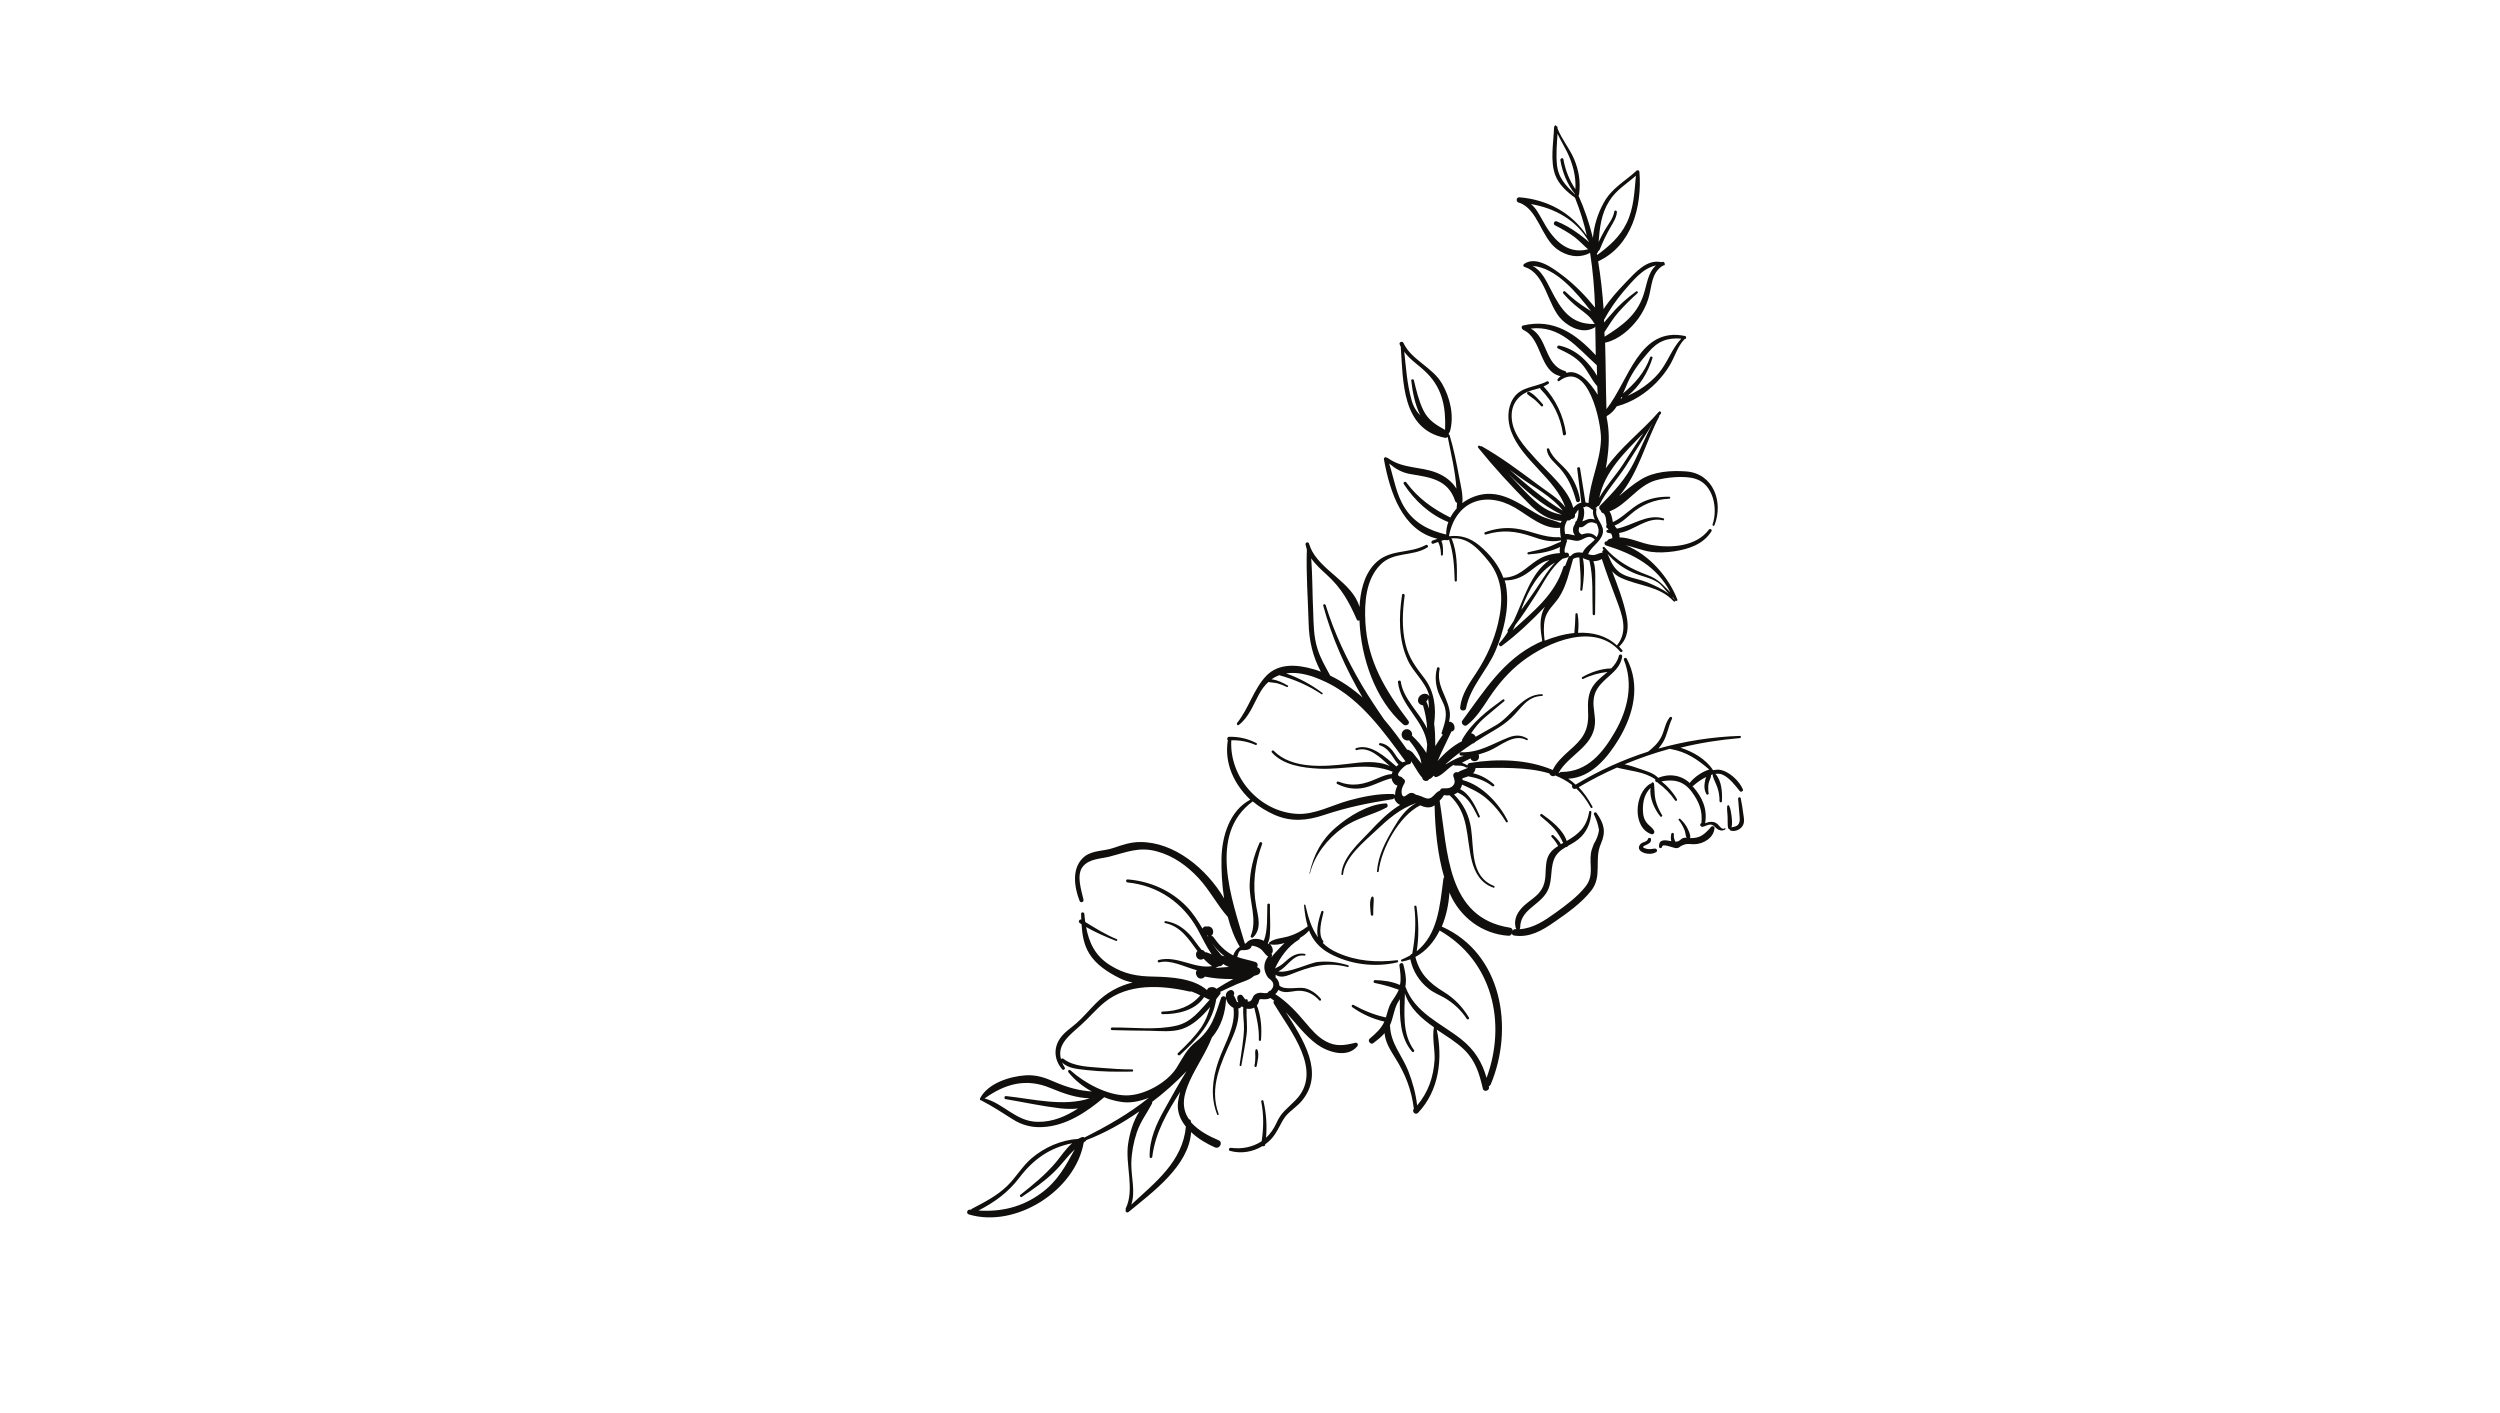 <svg xmlns="http://www.w3.org/2000/svg" xmlns:xlink="http://www.w3.org/1999/xlink" width="1472" zoomAndPan="magnify" viewBox="0 0 1104 624" height="832" preserveAspectRatio="xMidYMid meet" version="1.0"><defs><clipPath id="47440efbe9"><path d="M 427.082 55.344 L 770.16 55.344 L 770.16 537.594 L 427.082 537.594 Z M 427.082 55.344 " clip-rule="nonzero"/></clipPath></defs><g clip-path="url(#47440efbe9)"><path fill="#100f0d" d="M 733.219 360.566 C 733.605 360.953 734.277 360.473 733.988 359.988 C 732.734 357.961 731.676 355.648 731.098 353.332 C 730.516 350.922 730.711 348.508 730.422 346.098 C 730.324 345.422 729.457 345.23 729.266 345.906 L 729.266 346.004 C 729.07 346.004 728.879 346.004 728.785 346.098 C 721.742 350.148 720.684 365.484 729.266 368.379 C 730.133 368.668 730.902 367.605 730.422 366.836 C 729.746 365.582 728.879 365.098 727.82 364.039 C 725.984 362.203 725.504 359.988 725.504 357.48 C 725.504 353.719 726.273 350.535 728.879 347.934 C 728.301 352.367 730.613 357.383 733.219 360.566 Z M 675.363 173.066 C 674.691 172.777 673.918 173.551 674.59 174.125 C 675.555 174.996 676.715 175.672 677.773 176.539 C 678.738 177.41 679.703 178.371 680.574 179.336 C 681.055 179.82 681.73 179.141 681.34 178.566 C 679.609 176.637 677.68 174.227 675.363 173.066 Z M 684.141 198.336 C 683.848 197.664 682.984 197.949 683.078 198.629 C 683.559 202.195 686.645 204.316 688.863 206.824 C 692.527 210.969 694.555 215.699 696 221.098 C 696.285 222.258 697.93 221.777 697.734 220.613 C 697.059 216.473 695.32 212.418 692.91 209.043 C 690.215 205.281 685.777 202.773 684.141 198.336 Z M 554.934 470.809 C 555.32 468.688 556.188 465.504 555.223 463.477 C 555.027 463.191 554.547 463.285 554.453 463.574 C 554.164 464.539 554.355 465.602 554.355 466.66 C 554.355 468.012 554.262 469.266 553.969 470.52 C 553.871 471.191 554.742 471.484 554.934 470.809 Z M 556.188 372.238 C 553.582 378.117 552.043 384.195 551.848 390.656 C 551.652 398.18 555.32 406.09 552.332 413.324 C 552.043 413.902 553.004 414.387 553.391 413.902 C 557.246 410.145 555.609 404.934 554.742 400.207 C 553.004 390.852 554.062 381.594 557.344 372.719 C 557.637 372.047 556.477 371.465 556.188 372.238 Z M 606.52 396.254 C 606.422 395.867 605.848 395.77 605.648 396.156 C 604.59 398.277 605.168 401.559 605.363 403.875 C 605.457 404.547 606.422 404.547 606.422 403.875 C 606.422 402.52 606.422 401.172 606.52 399.82 C 606.52 398.664 606.809 397.41 606.52 396.254 Z M 755.684 365.098 C 752.691 368.473 750.863 370.211 746.332 370.117 C 746.715 368.863 745.848 367.223 745.367 366.16 C 744.594 364.422 743.438 362.977 741.992 361.629 C 741.605 361.34 741.027 361.723 741.32 362.109 C 742.375 363.461 743.246 365.004 743.922 366.645 C 744.305 367.605 744.305 368.957 744.789 369.922 C 744.211 369.922 743.73 369.922 743.148 370.117 C 742.477 370.402 741.605 371.367 740.93 371.562 C 740.641 371.656 740.16 371.656 739.773 371.656 C 739.391 370.598 739.004 369.727 739.195 368.57 C 739.293 367.801 738.23 367.414 738.039 368.281 C 737.848 369.246 737.746 370.402 738.039 371.465 C 735.434 370.984 732.543 370.309 732.641 373.875 C 732.641 374.742 733.891 374.742 733.988 373.875 C 734.18 372.238 739.391 374.742 740.449 374.551 C 741.801 374.359 741.605 373.875 742.766 373.395 C 744.98 372.332 745.848 372.812 748.066 372.812 C 752.117 372.812 756.84 370.02 757.129 365.68 C 757.227 365.004 756.164 364.523 755.684 365.098 Z M 730.902 374.742 C 729.844 374.742 728.785 375.133 727.625 374.938 C 727.047 374.84 726.469 374.648 725.984 374.457 C 725.117 373.973 725.891 373.586 726.566 373.297 C 727.82 372.719 729.359 372.141 729.07 370.5 C 728.977 369.828 727.914 369.828 727.723 370.5 C 727.43 371.754 725.602 371.754 724.637 372.527 C 723.863 373.203 723.383 374.359 724.059 375.324 C 725.41 377.254 729.844 377.637 731.578 376.094 C 732.059 375.613 731.578 374.742 730.902 374.742 Z M 746.234 345.809 C 746.234 345.715 746.332 345.617 746.426 345.422 C 748.262 343.203 751.535 340.793 754.816 339.828 C 749.516 335.297 744.789 332.02 737.746 330.766 C 737.652 330.766 737.461 330.668 737.363 330.668 C 730.613 332.5 723.961 334.812 717.406 337.516 C 720.008 338.094 722.609 338.961 725.02 339.828 C 727.625 340.699 730.324 341.469 732.254 343.496 C 737.074 341.469 742.477 342.238 746.234 345.809 Z M 641.617 346.969 C 642.871 345.617 642.289 344.266 641.809 342.82 C 641.426 341.664 642.773 340.602 643.836 341.082 C 644.605 340.504 645.57 340.117 646.629 339.734 C 647.109 339.539 647.883 339.348 648.172 338.961 C 648.074 338.961 648.074 338.863 647.98 338.863 C 647.789 339.055 647.5 339.055 647.309 338.863 C 646.246 338.191 645.09 338.094 643.934 338.094 C 643.16 338.094 642.387 338.191 641.809 337.805 C 641.715 337.898 641.617 337.898 641.523 337.996 C 639.109 339.539 637.086 342.145 634.48 343.109 C 634 343.301 633.422 343.012 633.129 342.531 C 632.746 342.914 632.457 343.301 632.07 343.594 C 631.781 343.879 631.398 343.977 631.109 344.074 C 630.434 345.422 628.215 345.039 628.023 343.398 C 626.672 341.949 625.707 340.117 624.648 338.48 C 624.164 337.707 623.684 336.84 623.105 336.07 C 623.297 336.645 623.004 337.418 622.141 337.516 C 620.793 337.609 619.344 339.156 618.477 340.117 C 618.09 340.602 617.219 341.566 617.418 342.238 C 617.609 342.914 618.184 342.82 618.668 343.012 C 619.055 343.203 619.344 343.398 619.535 343.785 C 620.211 343.977 620.691 344.844 620.309 345.617 C 619.73 346.773 619.055 347.836 618.957 349.184 C 618.863 349.863 618.957 351.691 620.02 351.691 C 620.691 351.691 621.848 350.438 622.621 350.246 C 623.684 349.957 624.359 350.246 625.223 350.922 C 625.223 350.922 625.223 350.922 625.32 351.02 C 625.418 351.02 625.516 351.02 625.707 351.02 C 626.863 351.309 627.926 351.789 629.082 352.273 C 630.914 353.043 631.879 352.559 633.129 351.309 C 634 350.344 634.867 349.473 635.93 349.09 C 636.023 348.508 636.504 348.125 637.184 348.125 C 638.629 348.125 640.363 348.316 641.617 346.969 Z M 626.961 308.289 C 626.961 308.191 626.961 308.191 626.961 308.289 Z M 628.504 308.871 Z M 629.852 309.738 C 630.336 310.801 630.719 311.859 631.008 312.922 C 631.008 311.375 630.914 309.836 630.625 308.289 C 630.625 308.773 630.336 309.352 629.852 309.738 Z M 633.227 453.641 C 627.734 449.781 622.43 445.152 620.402 438.691 C 620.211 447.277 619.148 456.535 624.453 463.766 C 624.84 464.25 623.969 464.922 623.586 464.441 C 618.184 458.172 618.09 449.398 618.184 441.199 C 617.801 441.777 617.418 442.453 617.027 443.129 C 615.488 446.215 615.199 449.781 613.75 452.867 C 613.75 452.965 613.848 453.062 613.848 453.156 C 614.137 460.781 619.148 466.086 621.848 472.836 C 623.777 477.754 625.223 482.961 625.805 488.168 C 630.719 482.383 633.035 475.633 633.52 467.914 C 633.711 463.766 632.363 457.98 633.227 453.641 Z M 560.91 416.988 C 561.684 417.859 562.164 418.918 562.066 420.074 C 561.973 420.559 561.777 421.039 561.395 421.234 C 561.684 421.426 561.875 421.719 561.684 422.199 C 561.586 422.391 561.586 422.582 561.492 422.777 C 562.262 421.621 563.223 420.559 564.094 419.691 C 565.152 418.535 566.215 417.375 567.277 416.414 C 565.152 417.086 562.84 417.473 560.91 416.988 Z M 542.492 427.023 C 542.59 427.023 542.688 427.023 542.688 427.023 C 541.82 426.633 540.953 426.25 540.18 425.668 C 539.699 426.441 539.023 426.73 538.156 426.73 C 537.672 427.023 537.191 427.309 536.707 427.504 C 538.734 427.309 540.566 427.117 542.492 427.023 Z M 539.41 421.91 C 539.891 422.102 540.375 422.199 540.762 422.293 C 538.543 420.559 536.613 418.535 535.168 416.414 C 536.422 418.34 537.867 420.172 539.41 421.91 Z M 533.141 413.129 C 533.332 413.422 533.531 413.805 533.723 414.094 C 533.625 414 533.625 413.902 533.531 413.711 C 533.43 413.422 533.332 413.23 533.43 412.938 C 533.332 413.035 533.238 413.129 533.141 413.129 Z M 761.566 366.449 C 760.312 367.027 759.25 366.742 758.191 365.969 C 757.227 365.195 756.648 364.133 755.203 364.133 C 754.047 364.133 753.082 364.906 751.926 365.098 C 751.152 365.293 750.379 364.23 751.055 363.652 C 751.152 363.559 751.246 363.559 751.344 363.461 C 751.926 357.961 750.281 354.008 747.008 349.57 C 743.34 344.75 739.004 344.074 733.699 345.039 C 736.496 347.254 738.809 349.863 740.547 352.949 C 740.836 353.523 740.062 354.008 739.676 353.43 C 737.652 350.438 735.145 347.934 732.254 345.809 C 732.059 345.715 731.961 345.523 731.961 345.422 C 731.195 345.523 730.711 344.75 731 344.168 C 726.176 340.699 719.527 340.41 714.031 338.961 C 708.34 341.469 702.652 344.359 697.156 347.645 C 699.469 350.055 701.496 352.949 703.23 356.227 C 703.52 356.707 702.75 357.094 702.461 356.613 C 700.625 353.238 698.504 350.438 696.094 348.219 C 696.094 348.219 696.094 348.219 696 348.219 C 694.84 348.898 693.875 347.645 694.266 346.68 C 691.949 344.844 689.344 343.496 686.742 342.434 C 685.969 343.203 684.43 342.531 684.234 341.566 C 674.207 338.48 662.445 339.156 651.645 339.156 C 651.547 339.828 651.258 340.602 650.875 341.082 C 650.777 341.18 650.586 341.375 650.484 341.469 C 653.957 342.238 657.141 344.074 659.742 346.387 C 660.227 346.871 659.551 347.543 658.973 347.16 C 655.695 344.652 652.223 343.496 648.367 342.82 C 648.172 342.914 647.98 342.914 647.883 343.012 C 647.211 343.301 646.438 343.398 645.762 343.785 C 645.859 343.977 645.859 344.266 645.859 344.461 C 654.441 346.68 662.059 354.875 665.82 362.496 C 666.109 362.977 665.336 363.461 665.047 362.977 C 662.637 358.926 659.551 355.168 655.887 352.176 C 652.703 349.57 649.234 348.125 645.664 346.484 C 645.473 347.254 645.184 347.934 644.797 348.508 C 649.137 350.629 651.742 356.418 653.477 360.375 C 653.668 360.855 652.996 361.34 652.703 360.855 C 651.355 358.156 650.004 355.262 647.98 353.043 C 646.727 351.594 645.281 350.727 643.641 349.957 C 643.16 350.344 642.68 350.629 642.098 350.828 C 646.246 354.969 648.754 359.988 649.621 365.871 C 650.969 374.938 649.234 387.09 659.742 391.238 C 660.227 391.43 660.035 392.203 659.551 392.008 C 654.059 390.176 651.258 385.449 649.91 379.953 C 647.309 369.152 648.848 359.41 640.168 351.211 C 639.305 351.309 638.531 351.309 637.664 351.113 C 637.184 351.984 636.504 352.848 635.738 353.621 C 639.398 375.805 638.723 405.32 666.785 409.66 C 667.555 409.754 667.941 410.336 668.039 411.008 C 668.23 410.625 668.613 410.238 669.195 410.336 C 669.387 410.336 669.484 410.336 669.676 410.336 C 669.578 410.238 669.484 410.047 669.387 409.852 C 668.23 405.805 670.254 402.426 673.242 399.727 C 675.27 397.891 677.773 396.445 679.609 394.324 C 683.176 390.082 682.211 386.414 682.789 381.594 C 683.176 377.734 684.91 375.516 688.09 373.586 C 687.805 373.105 687.516 372.621 687.223 372.141 C 686.645 371.273 685.969 370.402 685.199 369.633 C 684.715 369.152 685.488 368.379 685.969 368.863 C 686.84 369.633 687.609 370.402 688.285 371.273 C 688.672 371.754 689.055 372.238 689.25 372.812 C 689.637 372.621 689.926 372.43 690.309 372.238 C 689.25 370.117 688.188 368.09 686.551 366.16 C 684.621 364.039 682.5 362.203 680.281 360.375 C 679.801 359.988 680.477 359.117 680.957 359.508 C 685.008 362.398 690.215 366.352 691.852 371.367 C 696.965 368.379 700.625 365.484 701.785 358.445 C 701.879 357.863 702.75 358.059 702.75 358.543 C 702.555 362.594 701.207 366.352 698.41 369.344 C 696.676 371.176 694.457 372.43 692.336 373.586 C 692.238 373.973 691.852 374.168 691.465 374.07 C 689.152 375.422 687.125 377.059 686.164 379.762 C 684.332 384.871 685.875 389.984 682.594 394.711 C 678.93 400.109 671.414 402.039 671.316 409.562 C 671.316 409.852 671.215 410.145 671.023 410.336 C 677.102 409.945 682.113 406.57 687.031 403.004 C 691.562 399.727 696.676 395.961 700.145 391.527 C 704 386.605 701.785 382.172 702.555 376.77 C 702.844 375.031 703.324 374.262 703.809 372.719 C 704.965 370.887 705.836 368.766 706.125 366.543 C 705.738 364.133 704.965 361.82 703.906 359.699 C 703.52 358.926 704.582 358.348 705.062 359.023 C 708.34 363.75 709.305 367.125 706.992 372.527 C 703.809 379.566 707.762 386.898 702.652 393.359 C 698.41 398.762 692.145 403.195 686.551 407.055 C 681.055 410.91 675.461 414.191 668.613 413.129 C 668.039 413.035 667.746 412.648 667.648 412.266 C 667.359 412.84 666.879 413.324 666.109 413.23 C 654.539 412.457 644.699 405.031 640.168 394.422 C 640.168 394.324 640.074 394.23 640.074 394.031 C 639.785 399.051 638.723 404.355 636.699 409.18 C 663.41 421.039 668.711 454.121 658.297 478.91 C 658.105 479.297 657.816 479.586 657.43 479.68 C 657.43 479.777 657.527 479.875 657.527 479.973 C 657.914 481.707 655.215 482.48 654.824 480.742 C 653.285 474.184 651.645 468.496 646.629 463.574 C 643.062 460.102 638.629 457.496 634.48 454.703 C 637.184 467.531 635.539 481.609 626.188 491.449 C 625.031 492.609 623.297 490.871 624.359 489.617 C 623.297 481.227 620.691 474.473 616.164 467.242 C 613.945 463.672 611.727 460.199 611.434 456.242 C 609.988 457.98 608.16 459.332 606.422 460.68 C 605.266 461.547 603.723 459.523 604.883 458.656 C 607.578 456.34 609.895 454.312 611.34 451.133 C 606.23 449.973 601.508 447.852 597.168 444.766 C 596.586 444.383 597.07 443.418 597.742 443.801 C 602.273 446.312 607.004 448.242 612.016 449.301 C 612.594 447.469 612.98 445.633 613.75 443.902 C 614.617 441.973 615.871 440.617 616.836 438.789 C 617.219 438.207 617.418 437.633 617.703 437.051 C 616.355 436.668 615.004 436.086 613.652 435.703 C 611.434 435.023 609.219 434.543 607.004 434.059 C 606.328 433.867 606.52 432.809 607.195 432.809 C 610.668 432.902 614.809 433.387 618.09 434.93 C 618.184 434.832 618.184 434.738 618.281 434.641 C 618.766 432.035 618.379 429.434 617.992 426.441 C 617.801 425.285 619.438 424.805 619.73 425.961 C 620.402 428.66 621.078 431.457 620.793 434.254 C 620.793 434.738 620.691 435.121 620.594 435.605 C 624.742 447.277 636.121 451.711 645.184 458.852 C 651.164 463.574 654.539 469.07 656.469 476.016 C 665.43 451.617 659.07 424.32 635.738 410.91 C 633.324 415.832 629.754 420.074 625.031 422.582 C 626.863 429.914 631.109 434.059 637.566 438.016 C 642.289 440.91 645.762 444.574 648.656 449.301 C 649.039 449.973 648.074 450.555 647.691 449.879 C 645.184 446.023 641.809 442.938 637.855 440.617 C 635.445 439.27 632.938 438.305 630.816 436.57 C 626.672 433.293 623.875 428.754 622.812 423.645 C 621.656 424.031 620.5 424.414 619.246 424.609 C 618.668 424.703 618.477 423.934 618.957 423.742 C 620.309 423.164 621.559 422.582 622.719 421.91 C 622.91 421.52 623.297 421.234 623.684 421.137 C 623.684 421.039 623.684 421.039 623.684 420.945 C 624.934 414.094 625.418 407.25 624.551 400.398 C 624.453 399.82 625.418 399.727 625.516 400.301 C 626.48 406.961 626.672 413.422 625.613 420.074 C 634.867 412.648 635.832 400.398 637.375 388.246 C 637.375 387.863 637.566 387.57 637.758 387.379 C 634.773 377.352 633.711 365.777 633.52 355.648 C 633.129 355.84 632.844 356.031 632.457 356.227 C 630.719 356.898 628.891 356.418 627.152 355.648 C 617.801 360.277 609.895 374.938 608.832 384.777 C 608.738 385.258 607.965 385.258 608.059 384.777 C 608.641 377.637 611.824 371.656 615.391 365.68 C 617.992 361.238 620.887 357.094 625.32 354.684 C 625.32 354.684 625.32 354.684 625.223 354.684 C 618.281 357.094 612.98 361.723 607.676 366.742 C 602.473 371.656 593.793 378.602 593.113 386.031 C 593.113 386.512 592.348 386.512 592.348 386.031 C 592.828 378.602 600.156 372.238 604.977 367.125 C 608.832 362.977 613.27 358.445 618.281 355.453 C 617.32 355.07 616.453 354.203 615.969 353.238 C 615.871 352.949 615.773 352.656 615.68 352.367 C 615.488 352.656 615.199 352.949 614.809 352.949 C 604.301 354.586 594.852 356.516 584.727 359.891 C 577.207 362.398 570.363 363.074 562.938 359.891 C 559.465 358.348 556.09 356.324 553.199 353.91 C 533.238 368.473 544.039 397.316 549.727 416.699 C 549.922 416.699 550.016 416.605 550.207 416.605 C 551.559 414.77 553.969 414.289 556.188 414.77 C 556.766 414.867 557.438 415.156 558.117 415.449 C 559.949 410.719 559.465 404.355 559.656 399.535 C 559.656 398.855 560.812 398.855 560.812 399.535 C 560.719 403.875 561.105 408.215 560.812 412.457 C 560.719 413.902 560.527 415.352 559.848 416.508 C 560.047 416.699 560.238 416.797 560.43 416.988 C 560.332 416.605 560.43 416.215 560.719 416.023 C 562.938 414.387 566.312 414.289 568.914 413.52 C 572.191 412.555 574.793 411.109 577.496 409.082 C 576.629 406.188 576.148 403.102 575.855 399.727 C 575.855 399.438 576.34 399.336 576.438 399.629 C 577.688 405.125 579.133 409.945 582.027 413.902 C 581.062 410.43 582.508 405.512 583.473 402.621 C 583.668 401.945 584.633 402.23 584.438 402.91 C 583.668 406.285 581.836 412.359 584.246 415.449 C 584.535 415.734 584.438 416.121 584.152 416.414 C 585.883 418.145 588.008 419.594 590.703 420.754 C 599.098 424.512 607.965 425.094 616.934 424.031 C 617.512 423.934 617.609 424.898 617.027 424.996 C 607.098 427.309 596.203 425.961 587.137 421.039 C 582.508 418.535 579.715 415.059 578.074 410.91 C 576.918 412.266 575.566 413.324 574.027 414.191 C 574.027 414.484 573.93 414.77 573.543 414.965 C 568.914 417.762 565.25 422.777 563.031 427.695 C 564.188 427.117 565.348 426.539 566.504 425.574 C 567.469 424.805 568.242 424.031 569.207 423.258 C 571.324 421.621 573.543 420.754 576.242 421.234 C 576.723 421.328 576.531 422.102 576.051 422.004 C 570.844 421.234 568.527 427.215 564.48 428.949 C 568.723 430.008 578.559 425.094 581.934 424.805 C 586.562 424.32 590.898 424.898 595.332 426.25 C 595.816 426.441 595.625 427.215 595.141 427.023 C 585.5 424.609 578.559 426.824 569.688 430.398 C 567.18 431.363 565.152 431.746 563.223 430.398 C 563.223 430.492 563.32 430.59 563.32 430.684 C 563.422 430.973 563.32 431.266 563.223 431.555 C 564.285 432.52 564.961 433.773 564.961 435.219 C 567.469 437.535 573.445 435.605 576.531 436.473 C 579.23 437.242 581.543 438.98 583.281 441.102 C 583.668 441.582 582.992 442.258 582.605 441.777 C 580.387 439.27 577.496 437.633 574.027 437.535 C 571.617 437.434 569.207 438.398 566.891 438.016 C 566.023 437.918 565.152 437.535 564.48 437.148 C 564.188 437.918 563.707 438.598 563.129 438.98 C 568.434 442.453 572.383 446.695 576.531 451.617 C 579.133 454.703 581.836 457.887 585.402 459.816 C 589.938 462.32 593.793 461.645 598.516 460.488 C 599.48 460.297 599.961 461.355 599.383 462.031 C 594.949 467.434 586.367 464.637 581.543 461.164 C 576.148 457.207 572.289 451.809 567.758 446.887 C 575.375 458.852 585.309 473.801 574.793 486.242 C 573.93 487.305 572.965 488.07 571.902 489.035 C 568.434 492.027 567.562 492.512 565.25 497.043 C 563.805 499.742 562.457 502.156 560.141 504.184 C 559.656 504.566 559.176 504.949 558.691 505.34 C 558.691 505.434 558.691 505.531 558.691 505.531 C 558.598 506.203 558.02 506.305 557.535 506.109 C 553.199 508.715 548.086 509.582 543.172 508.23 C 542.301 507.941 542.688 506.785 543.555 506.879 C 548.57 507.559 553.297 506.496 557.152 503.984 C 558.02 498.105 558.117 492.316 556.957 486.434 C 556.863 485.855 557.73 485.566 557.922 486.145 C 559.176 491.547 559.562 496.949 559.082 502.445 C 560.91 500.707 562.457 498.586 563.613 496.078 C 565.734 491.16 568.336 489.715 572 485.949 C 584.824 473.027 569.59 455.086 562.551 443.223 C 562.262 442.738 562.359 442.258 562.648 441.875 C 562.164 441.488 561.586 441.102 561.008 440.719 C 560.141 441.199 559.176 441.293 558.117 441.293 C 557.637 441.293 556.766 441.102 556.379 441.293 C 555.898 441.582 555.898 442.645 555.609 443.129 C 555.418 443.418 555.223 443.703 555.027 443.996 C 556.957 448.816 557.246 454.121 556.863 459.234 C 556.863 459.816 555.898 459.816 555.898 459.234 C 556.09 454.312 555.027 449.688 553.871 444.961 C 552.812 445.539 551.652 445.633 550.496 445.441 C 550.305 449.301 550.98 453.062 550.496 456.922 C 549.922 461.453 548.957 465.984 548.184 470.52 C 548.086 471 547.316 470.809 547.414 470.328 C 548.086 465.215 549.148 459.719 549.34 454.512 C 549.438 451.23 548.762 448.047 549.051 444.863 C 548.762 444.668 548.57 444.574 548.375 444.383 C 547.992 444.863 547.512 445.25 546.832 445.348 C 547.414 449.879 545.867 454.512 543.941 458.852 C 539.215 469.461 533.816 480.164 538.156 491.93 C 538.352 492.41 537.578 492.609 537.48 492.125 C 534.492 484.504 535.359 476.594 537.961 468.879 C 540.762 460.68 545.773 453.449 544.711 445.059 C 544.039 444.766 543.457 444.285 542.977 443.801 C 541.242 442.164 540.18 438.113 543.266 437.242 C 544.328 436.953 545.195 437.918 545.004 438.98 C 544.902 439.27 544.809 439.461 544.809 439.656 C 544.902 439.754 544.902 439.754 545.004 439.848 C 545.484 440.719 545.867 441.488 546.16 442.355 C 546.449 442.547 546.738 442.645 546.832 442.547 C 546.547 441.973 546.352 441.293 546.352 440.617 C 546.352 439.461 547.895 438.789 548.668 439.656 C 549.051 440.137 549.531 440.812 549.922 441.391 C 550.402 441.008 551.172 441.293 550.98 442.066 C 550.98 442.164 550.98 442.164 550.98 442.258 C 551.367 442.355 551.652 442.355 552.137 442.066 C 553.102 441.488 553.102 440.137 553.969 439.363 C 554.742 438.691 555.707 438.398 556.766 438.398 C 557.637 438.398 559.562 438.98 560.047 438.113 C 560.332 437.633 560.719 437.535 561.105 437.434 C 561.395 437.051 561.777 436.668 562.066 436.086 C 562.551 434.93 562.262 433.676 561.297 432.902 C 561.203 432.809 561.203 432.711 561.105 432.613 C 559.562 431.844 558.691 429.625 558.402 428.082 C 558.117 426.059 558.691 424.129 559.949 422.484 L 560.047 422.391 C 559.949 422.391 559.848 422.293 559.848 422.293 C 558.5 421.426 557.922 419.883 556.477 418.918 C 555.609 418.34 553.969 417.57 552.715 417.664 C 552.617 419.109 550.789 419.594 549.438 419.594 C 548.477 419.594 547.703 419.398 547.121 420.461 C 546.738 421.137 546.641 421.91 546.352 422.582 C 548.957 423.547 551.652 423.934 554.355 424.805 C 555.512 425.188 555.609 426.344 555.125 427.117 C 556.863 427.504 557.152 429.816 555.32 430.492 C 554.836 430.684 554.262 430.781 553.777 430.973 C 551.848 432.809 548.762 433.484 546.352 434.543 C 543.848 435.605 541.336 436.859 538.832 438.016 C 539.023 438.305 539.117 438.691 538.832 438.98 C 538.254 439.656 537.672 440.426 537.098 441.199 C 535.457 451.711 528.996 458.559 521.09 465.887 C 520.512 466.469 519.547 465.504 520.223 465.023 C 523.98 461.453 527.742 457.691 530.637 453.449 C 532.469 450.652 533.531 447.758 534.395 444.668 C 530.922 448.816 526.875 452.773 521.957 454.414 C 517.523 455.859 512.41 455.277 507.781 455.184 C 502.191 455.086 496.598 455.086 491.105 454.895 C 490.332 454.895 490.332 453.738 491.105 453.738 C 500.164 453.641 510.48 454.992 519.352 452.965 C 526.297 451.422 529.863 446.117 534.297 441.391 C 534.105 441.391 533.816 441.391 533.625 441.293 C 532.949 440.91 532.371 440.617 531.695 440.328 C 527.938 446.215 519.934 447.949 513.375 447.852 C 512.602 447.852 512.602 446.695 513.375 446.695 C 519.934 446.598 525.91 444.477 530.059 439.559 C 528.707 438.883 527.453 438.305 526.102 437.824 C 525.816 437.918 525.527 437.918 525.137 437.824 C 512.797 435.023 498.141 434.156 487.73 442.645 C 484.062 445.633 480.98 449.398 477.41 452.582 C 472.395 457.113 466.707 461.164 468.539 467.723 C 468.73 467.434 469.312 467.242 469.695 467.625 C 474.133 471.098 481.266 471.098 486.57 471.582 C 491.004 471.965 495.535 472.254 499.973 472.254 C 500.551 472.254 500.551 473.219 499.973 473.219 C 493.223 473.316 486.57 473.316 479.918 472.547 C 476.059 472.062 471.82 471.965 469.02 469.168 C 469.312 469.941 469.695 470.617 470.176 471.391 C 470.566 472.062 469.602 472.836 469.117 472.254 C 465.645 468.301 465.07 463.094 468.059 458.656 C 469.891 455.859 472.879 454.027 475.289 451.902 C 478.375 449.207 480.98 446.023 483.871 443.129 C 488.691 438.207 494.281 435.312 500.164 433.867 C 498.141 433.484 496.211 432.902 494.188 431.844 C 489.176 429.336 483.965 425.961 480.98 421.039 C 478.57 417.086 477.891 412.648 477.605 408.117 C 477.316 407.926 477.121 407.824 476.832 407.633 C 475.961 407.055 476.641 405.805 477.508 406.09 C 477.508 405.223 477.41 404.449 477.41 403.582 C 477.41 402.621 478.762 402.715 478.855 403.582 C 478.953 404.742 479.051 405.996 479.242 407.152 C 483.773 409.945 488.305 412.746 493.223 414.77 C 493.609 414.965 493.32 415.641 492.934 415.543 C 488.305 413.711 483.871 411.781 479.629 409.371 C 480.883 416.215 483.582 422.102 490.234 426.25 C 496.5 430.203 502.285 431.168 509.52 431.266 C 517.039 431.457 526.973 431.938 533.047 437.242 C 533.141 436.762 533.43 436.375 533.816 436.184 C 534.977 435.703 536.324 435.797 537.191 436.668 C 539.602 435.121 542.109 433.676 544.617 432.328 C 540.18 432.422 535.742 432.035 532.082 431.266 C 531.312 432.23 529.766 432.52 528.801 431.457 C 528.512 431.07 528.32 430.684 528.227 430.301 C 528.129 430.109 528.129 430.008 528.129 429.816 C 528.031 429.336 528.227 428.852 528.512 428.469 C 522.922 426.926 516.848 423.645 511.93 424.996 C 511.254 425.188 510.965 424.129 511.637 423.934 C 519.836 421.812 527.453 427.988 535.262 426.633 C 534.203 425.961 533.332 425.188 532.66 424.512 C 532.273 424.129 531.887 423.742 531.504 423.355 C 530.828 423.84 530.059 423.934 529.285 423.547 C 528.129 422.875 527.84 421.328 528.512 420.27 C 528.609 420.172 528.707 420.074 528.801 419.98 C 524.945 414.77 521.477 409.082 514.531 407.633 C 513.953 407.535 514.148 406.668 514.82 406.766 C 519.449 407.535 522.824 409.852 525.91 413.324 C 526.684 414.191 528.512 416.895 530.637 419.496 C 530.73 419.496 530.73 419.496 530.828 419.496 C 531.406 419.594 531.984 420.074 532.176 420.559 C 532.371 420.461 532.66 420.461 532.852 420.559 C 533.625 420.848 534.297 421.137 535.07 421.426 C 532.66 417.953 530.828 413.902 528.898 410.43 C 522.441 398.664 511.352 391.047 497.949 389.691 C 497.082 389.598 497.082 388.344 497.949 388.344 C 507.781 389.117 517.039 393.168 523.98 400.301 C 526.875 403.293 528.996 406.668 531.02 410.047 C 531.117 409.852 531.215 409.66 531.406 409.562 C 531.793 409.082 532.371 408.984 532.949 409.18 C 534.395 408.789 535.844 409.945 535.742 411.59 C 535.742 412.266 535.359 412.938 534.879 413.324 C 535.262 413.324 535.551 413.422 535.844 413.805 C 538.156 417.086 540.855 419.98 544.422 421.812 C 544.52 421.812 544.52 421.91 544.617 421.91 C 545.004 420.461 546.16 418.918 547.316 418.242 C 547.414 418.242 547.414 418.145 547.512 418.145 C 545.195 414.289 543.457 409.754 542.207 404.934 C 537.48 399.629 534.203 393.07 529.285 387.766 C 524.27 382.363 518.102 377.926 510.965 375.996 C 502.961 373.777 497.371 376.387 489.848 378.316 C 485.992 379.277 481.172 379.18 478.277 382.559 C 475.098 386.316 477.605 393.266 478.473 397.316 C 478.664 398.473 477.121 398.855 476.734 397.797 C 474.324 391.621 473.07 382.941 478.953 378.215 C 482.52 375.422 487.531 375.902 491.68 374.457 C 495.637 373.105 499.203 371.848 503.441 371.848 C 518.484 371.754 532.758 383.52 540.566 396.734 C 539.602 390.656 539.316 384.484 539.41 379.082 C 539.602 369.344 542.977 357.961 552.137 353.141 C 545.004 346.387 540.566 337.129 542.207 326.906 C 541.727 326.422 541.918 325.461 542.785 325.359 L 542.883 325.359 C 542.977 325.359 543.172 325.359 543.266 325.359 C 547.316 325.359 551.172 326.23 554.836 328.16 C 555.418 328.445 554.934 329.219 554.355 328.93 C 550.98 327.484 547.414 326.809 543.746 326.906 C 542.785 343.203 556.188 358.543 572.867 359.41 C 580.68 359.793 588.199 355.551 595.527 353.523 C 601.793 351.789 608.543 350.438 615.004 350.629 C 615.488 350.629 615.773 350.828 616.062 351.113 C 616.062 349.664 616.453 348.219 617.125 346.969 C 616.547 346.773 615.969 346.484 615.582 346.004 C 615.004 345.324 614.617 344.559 614.523 343.688 C 609.797 344.75 605.746 347.543 600.926 348.125 C 597.262 348.605 593.793 347.836 590.512 346.195 C 589.938 345.906 590.32 344.941 590.898 345.133 C 597.262 347.543 602.082 346.484 608.16 343.785 C 610.375 342.82 612.398 341.949 614.617 341.855 C 614.617 341.664 614.715 341.566 614.715 341.375 C 614.809 341.18 614.906 340.984 615.004 340.793 C 604.012 336.359 593.695 340.02 582.316 339.445 C 575.184 339.055 566.695 337.898 561.684 332.305 C 561.203 331.824 561.973 331.055 562.457 331.535 C 570.457 339.734 584.824 338.574 595.238 337.324 C 601.41 336.551 608.059 335.68 613.75 338.289 C 609.508 334.523 604.688 329.508 599.098 331.246 C 598.516 331.438 598.324 330.57 598.898 330.375 C 605.363 328.16 612.016 334.523 616.645 338.48 C 616.934 338.191 617.32 337.898 617.609 337.609 C 616.934 337.035 616.355 336.164 615.871 335.395 C 614.137 332.789 612.496 330.09 609.316 329.125 C 608.641 328.93 608.93 328.062 609.605 328.16 C 611.727 328.445 613.461 329.703 614.809 331.34 C 616.164 332.984 617.32 335.68 619.344 336.645 C 619.828 336.453 620.309 336.359 620.691 336.262 C 611.148 323.238 601.215 309.156 586.656 301.73 C 586.465 301.73 586.27 301.637 586.078 301.441 C 584.055 300.477 582.027 299.609 579.906 298.836 C 575.473 297.391 571.52 296.812 567.953 297.391 C 573.738 299.418 579.039 302.312 583.953 305.977 C 584.344 306.262 583.953 306.844 583.57 306.555 C 577.785 302.695 571.52 299.996 564.867 298.164 C 563.707 298.645 562.551 299.227 561.492 299.996 C 563.996 300.191 566.598 301.539 568.625 302.695 C 569.109 302.984 568.723 303.566 568.242 303.371 C 566.891 302.695 565.441 302.117 563.996 301.73 C 562.742 301.441 561.395 301.441 560.141 301.156 C 558.5 302.602 557.055 304.531 555.801 306.941 C 553.297 311.566 551.367 316.871 547.027 320.156 C 546.449 320.637 545.965 319.672 546.352 319.191 C 551.461 312.824 553.582 304.336 559.176 298.453 C 564.672 292.762 572.773 293.434 579.812 295.461 C 580.969 295.75 582.125 296.137 583.281 296.617 C 579.715 289.867 578.074 283.117 577.883 275.016 C 577.594 264.309 576.723 253.406 577.109 242.703 C 576.918 242.031 576.723 241.258 576.531 240.484 C 576.34 239.52 577.785 239.039 578.074 240.102 C 578.168 240.293 578.27 240.582 578.27 240.777 C 578.367 240.871 578.461 241.066 578.559 241.258 C 578.559 241.352 578.559 241.449 578.559 241.547 C 582.703 251.961 597.359 257.074 600.348 268.07 C 600.734 261.32 602.18 254.371 606.809 249.266 C 613.363 242.125 621.848 244.824 629.66 240.676 C 630.336 240.293 631.008 241.352 630.336 241.738 C 623.777 245.887 615.391 243.477 609.605 249.359 C 603.145 255.918 602.473 266.043 602.953 274.824 C 603.918 292.086 611.824 304.914 621.949 318.32 C 622.91 319.672 620.887 320.926 619.73 319.961 C 607.293 309.156 600.926 290.254 600.348 273.953 C 599.961 274.145 599.383 274.145 599.191 273.664 C 595.723 265.754 592.441 259.773 585.98 253.891 C 583.473 251.578 580.871 249.266 579.039 246.562 C 579.617 254.371 579.523 262.379 579.906 270.191 C 580.098 275.59 580.098 281.094 581.742 286.301 C 582.992 290.543 585.309 294.398 587.426 298.355 C 592.633 300.863 597.359 304.141 601.699 308 C 594.176 295.172 588.102 281.379 584.344 267.492 C 584.152 266.816 585.113 266.527 585.402 267.203 C 589.258 279.645 594.758 291.219 601.312 302.406 C 604.398 307.617 607.773 312.73 611.242 317.742 C 614.906 321.984 618.184 326.52 621.367 331.055 C 621.656 331.055 621.949 331.055 622.238 331.246 C 622.332 331.246 622.332 331.34 622.43 331.438 L 622.523 331.438 C 622.812 331.535 623.203 331.727 623.395 332.02 C 623.586 332.113 623.777 332.211 623.875 332.402 C 625.129 334.043 626.48 335.68 627.734 337.227 C 627.539 336.164 627.344 335.105 626.863 333.949 C 625.707 331.34 623.969 329.027 622.238 326.906 C 621.367 327.195 620.309 326.906 619.633 326.133 C 618.574 324.977 618.766 323.047 620.211 322.277 C 621.754 321.41 623.586 322.66 623.586 324.301 C 623.586 324.496 623.586 324.59 623.488 324.785 C 625.516 326.715 628.117 329.508 629.852 332.5 C 630.047 331.246 630.145 329.992 630.238 328.738 C 629.082 318.129 618.477 311.859 617.32 301.156 C 617.219 300.477 618.477 300.285 618.574 300.957 C 619.633 308.676 626.863 314.656 630.238 321.793 C 630.047 318.227 629.371 314.75 628.406 311.473 C 627.25 311.375 626.094 310.508 626.188 309.156 C 626.285 307.324 628.215 305.977 629.953 306.461 C 630.527 306.652 630.914 307.035 631.203 307.52 C 631.203 307.324 631.109 307.227 631.109 307.035 C 629.469 301.059 624.164 297.008 621.656 291.508 C 617.512 282.441 617.703 272.312 619.148 262.668 C 619.246 261.895 620.402 262.285 620.309 262.957 C 619.344 270.094 618.957 277.426 620.691 284.469 C 622.141 290.641 625.32 294.688 629.082 299.609 C 633.422 305.398 634.289 312.531 633.324 319.574 C 633.711 322.566 633.809 325.555 633.809 328.738 C 633.809 329.027 633.809 329.219 633.809 329.508 C 634.867 327.773 636.023 326.035 637.184 324.398 C 636.797 324.398 636.504 324.012 636.602 323.625 C 637.758 320.055 639.109 316.68 638.148 312.824 C 637.566 310.41 636.121 308.289 635.254 305.977 C 633.902 302.312 633.613 298.836 634.578 295.078 C 634.773 294.305 635.832 294.688 635.738 295.367 C 634.289 302.504 638.531 306.746 639.977 313.113 C 640.461 315.043 640.363 316.871 639.879 318.707 C 640.168 318.707 640.363 318.707 640.652 318.801 C 642.004 319.285 642.484 320.637 642.289 321.891 C 642.195 322.566 641.523 322.949 640.941 323.047 C 638.914 327.484 636.699 331.629 634.867 336.07 C 637.953 332.5 641.617 329.316 645.664 327.289 C 645.57 327.098 645.57 326.906 645.664 326.617 C 650.102 318.898 656.66 313.98 663.699 308.871 C 664.18 308.582 664.664 309.254 664.273 309.641 C 661.289 312.148 658.199 314.656 655.215 317.262 C 652.996 319.191 651.258 321.504 649.621 323.82 C 649.719 323.82 649.91 323.82 650.004 323.914 C 650.777 324.105 651.355 324.688 651.645 325.359 C 654.633 323.625 657.719 321.984 660.805 320.156 C 667.648 316.105 672.18 306.555 680.957 306.555 C 681.438 306.555 681.438 307.324 680.957 307.324 C 674.305 307.52 671.699 312.922 667.555 316.871 C 665.238 319.094 662.539 320.926 659.742 322.566 C 656.949 324.203 654.25 325.844 651.547 327.582 C 651.258 327.965 650.875 328.254 650.391 328.352 L 650.293 328.352 C 646.246 331.055 642.387 333.852 638.629 337.227 C 638.531 337.324 638.434 337.516 638.34 337.609 C 639.109 337.129 639.977 336.645 640.652 336.262 C 642.582 335.199 644.414 334.332 646.438 333.75 C 646.055 333.75 645.57 333.656 645.184 333.656 C 644.316 333.559 644.219 332.211 645.184 332.211 C 653.477 332.402 658.973 328.445 666.203 325.652 C 669.195 324.496 671.699 324.496 674.496 326.133 C 674.98 326.422 674.496 327.098 674.109 326.809 C 668.422 323.723 662.445 329.605 657.43 331.629 C 655.887 332.211 654.441 332.789 652.898 333.176 C 652.996 333.367 653.094 333.559 653.094 333.75 C 653.477 335.586 651.645 336.742 650.102 335.875 C 649.719 335.68 649.523 335.297 649.426 334.914 C 648.172 335.488 646.824 336.164 645.57 336.84 C 646.438 337.129 647.309 337.516 647.98 337.996 C 648.074 337.516 648.367 337.035 649.039 336.934 C 661.289 334.914 674.59 335.297 685.68 340.02 C 687.32 336.645 690.02 334.141 692.91 331.535 C 698.695 326.52 701.688 322.855 701.305 314.75 C 701.109 310.121 701.109 305.879 704.098 302.117 C 705.738 299.996 707.953 298.453 709.883 296.715 C 706.125 297.199 702.652 298.066 699.18 299.801 C 698.695 300.094 698.215 299.32 698.695 299.031 C 702.555 296.812 707.09 295.27 711.523 295.172 C 713.066 293.629 714.32 291.895 714.898 289.582 C 715.188 288.617 716.535 289 716.344 289.965 C 715.668 294.496 712.391 296.91 709.113 299.898 C 706.219 302.602 704 305.105 703.715 309.352 C 703.426 312.922 704.68 316.391 704.289 319.961 C 703.324 329.895 692.719 333.367 688.285 341.277 C 688.379 341.375 688.48 341.375 688.574 341.375 C 688.77 341.082 689.152 340.891 689.535 340.891 C 701.207 340.891 708.055 332.113 713.355 322.855 C 718.852 313.211 721.355 302.02 717.113 291.41 C 716.824 290.641 717.98 290.156 718.371 290.832 C 724.539 302.602 721.453 315.332 714.898 326.324 C 709.883 334.621 702.652 343.398 692.527 343.879 C 693.684 344.652 694.746 345.523 695.805 346.484 C 705.836 340.41 716.633 335.488 727.82 331.922 C 730.23 329.992 732.352 328.062 733.699 325.266 C 735.051 322.469 735.336 319.383 737.266 316.871 C 737.746 316.199 738.711 316.777 738.328 317.453 C 736.691 320.828 736.301 324.59 734.375 327.773 C 733.797 328.738 733.121 329.703 732.352 330.57 C 744.016 327.289 756.164 325.359 768.316 324.977 C 768.992 324.977 768.895 325.941 768.316 325.941 C 759.348 326.715 750.672 328.062 742.086 330.184 C 747.586 331.922 753.273 335.199 756.359 339.926 C 756.359 340.02 756.457 340.02 756.457 340.117 C 757.516 339.926 758.48 339.828 759.348 339.926 C 763.492 340.504 768.121 344.844 769.664 348.605 C 769.953 349.379 768.797 349.957 768.316 349.379 C 766.289 346.871 763.879 343.688 760.988 342.238 C 759.926 341.664 758.676 341.566 757.516 341.758 L 757.613 341.855 C 760.312 344.844 760.602 349.957 760.406 353.812 C 760.406 354.488 759.348 354.488 759.348 353.812 C 759.348 351.691 759.059 349.664 758.383 347.738 C 757.805 346.004 756.84 344.359 756.359 342.629 C 756.262 342.34 756.359 342.145 756.551 341.949 C 756.266 342.047 755.875 342.145 755.586 342.238 C 755.684 343.496 754.719 344.75 754.527 345.906 C 754.238 347.449 754.332 348.898 754.527 350.438 C 754.621 350.922 753.848 351.113 753.562 350.727 C 752.691 349.184 752.5 347.449 752.793 345.715 C 752.891 344.941 753.082 343.977 753.465 343.109 C 751.246 344.168 749.223 345.715 747.777 346.969 C 747.68 347.062 747.488 347.062 747.391 347.16 C 747.488 347.254 747.488 347.254 747.586 347.352 C 751.828 352.176 754.047 357.289 752.984 363.559 C 754.047 363.074 755.395 362.785 756.457 362.977 C 757.227 363.074 757.902 363.461 758.48 363.941 C 759.25 364.617 760.121 366.258 761.469 365.969 C 761.758 365.004 762.336 366.16 761.566 366.449 Z M 769.855 359.508 C 769.566 357.191 769.184 354.777 768.699 352.465 C 768.602 351.887 767.543 351.984 767.543 352.656 C 767.738 355.359 768.027 358.059 768.219 360.758 C 768.41 362.496 768.219 364.422 766.191 365.004 C 765.617 365.195 765.133 365.195 764.652 365.387 C 765.035 363.75 764.844 362.012 764.652 360.375 C 764.461 358.828 764.266 357.289 763.59 355.84 C 763.398 355.359 762.723 355.648 762.723 356.031 C 762.531 357.672 762.914 359.312 762.914 361.047 C 763.012 362.594 762.816 364.039 763.109 365.582 C 763.207 365.969 763.496 366.062 763.781 366.16 C 763.781 366.449 763.879 366.645 764.168 366.742 C 766.289 367.508 769.086 366.16 769.855 364.039 C 770.438 362.594 770.051 360.953 769.855 359.508 Z M 622.719 209.332 C 618.957 208.656 616.258 207.02 613.461 204.699 C 615.582 211.359 616.547 218.398 620.402 224.379 C 624.648 231.031 631.203 234.312 638.629 236.047 C 638.629 234.117 638.914 232.285 639.594 230.551 C 631.398 227.273 624.742 221.098 619.922 213.77 C 619.438 212.996 620.594 212.324 621.078 213.094 C 626.188 220.039 632.844 224.762 640.461 228.527 C 641.23 227.082 642.195 225.727 643.254 224.57 C 643.254 224.473 643.254 224.379 643.254 224.281 C 643.352 223.508 643.352 222.836 643.449 222.062 C 643.062 221.969 642.773 221.676 642.582 221.195 C 639.398 211.551 631.203 210.777 622.719 209.332 Z M 639.879 236.629 C 639.977 236.727 639.977 236.727 640.074 236.82 C 644.605 236.242 648.848 237.207 653.285 240.871 C 657.914 244.727 661.863 249.551 663.891 255.145 C 670.734 254.855 673.531 250.805 678.738 247.43 C 681.73 245.406 685.297 244.441 688.863 244.246 C 688.672 243.281 688.77 242.223 688.961 241.547 C 684.715 243.668 679.512 244.535 674.98 244.824 C 674.398 244.824 674.305 243.961 674.883 243.859 C 677.68 243.281 680.477 242.605 683.176 241.738 C 685.297 241.066 687.223 240.004 689.25 239.23 C 689.25 238.941 689.25 238.652 689.25 238.363 C 689.25 238.363 689.25 238.363 689.25 238.266 C 689.152 238.555 689.055 238.75 688.672 238.75 C 684.332 239.52 680.668 238.363 676.52 236.918 C 669.484 234.508 663.41 233.832 656.176 236.047 C 655.504 236.242 655.215 235.18 655.887 234.988 C 660.324 233.445 664.758 232.77 669.484 233.445 C 676.137 234.312 681.73 237.594 688.574 237.207 C 688.863 237.207 689.152 237.398 689.25 237.594 C 689.25 237.492 689.25 237.492 689.25 237.398 C 689.055 235.953 688.863 234.508 688.961 233.059 C 681.824 233.926 674.789 227.562 669.004 224.188 C 655.695 216.473 642.773 221.578 639.879 236.629 Z M 689.734 227.273 C 680.859 223.125 673.145 216.273 666.109 209.238 C 667.941 211.164 669.77 213.188 671.605 215.117 C 676.906 220.613 682.113 226.211 689.734 227.273 Z M 671.121 210.684 C 669.578 209.621 668.133 208.465 666.59 207.402 C 674.016 213.961 681.438 220.328 690.117 225.535 C 685.777 219.457 676.52 214.637 671.121 210.684 Z M 695.52 227.082 C 695.52 227.273 695.52 227.562 695.52 227.754 C 695.52 228.719 694.648 229.203 693.781 229.203 C 693.684 229.492 693.395 229.777 693.008 229.777 C 692.625 229.875 692.336 229.875 691.949 229.875 C 691.949 229.973 691.949 230.066 691.852 230.262 C 690.695 232.285 690.793 233.926 691.18 235.855 C 691.66 235.762 692.145 235.762 692.625 235.855 C 693.684 236.047 694.648 236.242 695.52 236.434 C 694.84 235.664 694.555 234.699 694.648 233.543 C 694.746 232.672 695.129 231.902 695.613 231.129 C 695.52 230.648 695.805 230.262 696.191 230.066 L 696.191 229.973 C 697.059 228.332 697.059 226.691 697.059 225.055 C 696.867 225.246 696.676 225.535 696.383 225.824 C 696.285 226.211 695.902 226.691 695.52 227.082 Z M 705.543 174.32 C 705.445 173.066 705.445 171.812 705.352 170.559 L 705.254 170.461 C 702.652 167.473 701.207 163.711 698.504 160.723 C 695.422 157.348 692.047 155.801 687.996 153.871 C 687.223 153.488 687.805 152.426 688.574 152.617 C 692.816 153.488 696.676 155.801 699.66 158.793 C 701.59 160.723 703.715 163.227 705.254 165.93 C 705.254 164.387 705.16 162.844 705.16 161.297 C 696.191 153.199 688.961 143.555 675.945 145.098 C 683.465 148.957 682.02 161.203 690.984 163.809 C 691.465 163.906 691.66 164.289 691.754 164.676 C 696.867 162.844 702.168 168.82 705.543 174.32 Z M 704.098 143.07 C 704.195 143.07 704.195 143.07 704.289 143.07 C 704.195 142.973 704.098 142.879 704 142.781 C 702.27 139.695 699.953 138.25 697.25 136.129 C 694.746 134.199 692.527 132.078 690.406 129.664 C 689.828 129.086 690.695 128.121 691.273 128.797 C 694.266 131.688 697.539 134.293 701.207 136.512 C 701.688 136.801 702.168 137.09 702.652 137.477 C 696.094 129.086 687.125 118.188 676.715 117.414 C 680.766 119.441 682.789 123.973 684.91 128.023 C 689.25 136.512 693.59 143.359 704.098 143.07 Z M 701.305 110.086 C 701.398 110.086 701.398 110.086 701.305 110.086 C 699.277 108.348 697.445 106.32 695.32 104.684 C 692.625 102.66 689.637 101.016 686.645 99.477 C 685.68 98.992 686.359 97.355 687.418 97.738 C 690.793 99.09 693.973 100.922 696.965 103.141 C 698.504 104.297 700.242 105.555 701.688 106.902 C 701.688 106.805 701.688 106.711 701.59 106.613 C 696.191 97.16 686.453 91.855 676.039 90.121 C 678.164 91.762 679.414 94.172 681.055 97.066 C 685.199 104.781 691.371 112.688 701.305 110.086 Z M 695.52 85.875 C 695.52 85.781 695.52 85.781 695.52 85.684 C 692.145 81.441 689.926 76.137 689.055 70.734 C 688.961 69.867 690.215 69.48 690.406 70.348 C 691.273 75.266 693.008 79.512 695.711 83.562 C 696 77.773 694.555 72.277 691.949 66.973 C 690.598 64.273 689.055 61.762 687.805 59.062 C 687.516 63.5 687.125 67.938 687.516 72.371 C 687.996 78.547 691.562 82.016 695.52 85.875 Z M 705.93 106.902 C 706.797 105.164 707.664 103.336 708.629 101.695 C 710.172 99.09 712.391 96.484 712.875 93.398 C 712.969 92.727 714.031 92.918 714.031 93.59 C 713.84 96.195 712.391 98.223 711.137 100.441 C 709.305 103.625 707.762 106.902 706.41 110.277 C 706.219 110.66 705.93 110.859 705.738 110.859 C 705.738 110.859 705.738 110.859 705.738 110.953 C 705.738 111.434 705.445 111.723 705.16 111.824 C 705.254 112.109 705.254 112.305 705.352 112.59 C 710.656 108.641 715.285 104.684 718.27 98.605 C 721.551 91.953 721.742 84.719 722.418 77.582 C 718.27 81.246 713.742 83.852 710.656 88.77 C 707.09 94.363 706.41 100.633 705.93 106.902 Z M 708.34 141.238 C 708.34 141.625 708.34 142.008 708.438 142.395 C 709.5 140.949 710.848 139.598 711.812 138.441 C 714.996 134.68 718.562 131.594 722.516 128.703 C 723 128.312 723.574 129.086 723.094 129.469 C 720.199 132.078 717.406 134.871 714.801 137.766 C 712.293 140.562 710.559 143.652 708.535 146.641 C 708.535 147.312 708.535 147.992 708.629 148.664 C 716.152 143.938 722.707 139.312 725.695 130.434 C 727.336 125.613 727.625 120.406 731.289 117.223 C 725.215 118.477 720.973 124.164 716.922 128.703 C 713.547 132.75 710.75 136.801 708.34 141.238 Z M 706.219 219.848 C 709.113 214.637 713.355 210.203 716.633 205.184 C 719.625 200.555 722.609 195.926 725.695 191.297 C 717.5 199.879 708.727 207.98 706.219 219.848 Z M 721.742 203.836 C 724.539 198.238 726.758 192.453 729.844 186.957 C 725.984 193.324 721.938 199.688 717.887 205.957 C 714.223 211.648 709.211 216.953 706.316 223.027 C 706.125 223.414 705.836 223.508 705.543 223.414 C 705.352 223.898 704.965 224.188 704.48 224.281 C 704.871 224.379 705.16 224.668 704.965 225.152 C 704.098 229.203 709.016 231.805 707.664 235.953 C 706.605 239.52 702.652 241.352 701.305 244.727 C 701.977 244.922 702.75 245.117 703.426 245.117 C 704.965 245.117 706.125 244.152 707.57 244.055 L 707.664 244.055 C 707.664 243.961 707.664 243.859 707.57 243.762 C 707.473 243.379 707.855 242.996 708.148 242.797 C 708.055 242.605 707.855 242.414 707.762 242.223 C 707.473 241.738 708.148 241.258 708.535 241.641 C 714.031 247.91 719.91 251.094 727.625 253.988 C 732.445 255.727 734.473 258.52 737.652 261.605 C 731.676 250.129 721.645 244.727 709.211 240.871 C 708.246 240.582 708.34 238.941 709.5 239.039 C 709.594 239.039 709.691 239.039 709.691 239.039 C 709.785 238.652 710.074 238.266 710.656 238.074 C 711.137 237.883 711.523 237.785 712.004 237.691 C 712.004 236.82 711.812 236.145 711.426 235.566 C 710.848 235.469 710.367 235.371 709.785 235.18 C 709.211 234.988 709.211 234.023 709.98 234.023 C 710.074 234.023 710.172 234.023 710.367 234.023 C 710.172 233.832 710.074 233.543 709.98 233.348 C 709.305 233.25 709.016 232.387 709.5 231.902 C 709.113 230.066 709.5 228.238 708.148 226.691 C 707.473 226.598 706.992 226.117 706.992 225.535 C 706.316 225.152 705.93 224.09 706.508 223.414 C 712.586 217.238 717.98 211.551 721.742 203.836 Z M 739.582 265.078 C 739.484 264.789 739.293 264.406 739.102 264.117 C 739.102 264.117 739.004 264.117 739.004 264.02 C 738.711 263.824 738.52 263.633 738.328 263.441 C 738.809 264.02 739.195 264.5 739.582 265.078 Z M 727.43 257.172 C 730.422 258.426 734.18 260.066 736.98 262.285 C 735.336 260.547 734.086 258.52 732.059 257.172 C 728.785 255.051 724.637 254.469 721.07 252.832 C 716.73 250.902 712.875 248.102 709.883 244.535 C 711.715 248.781 712.969 252.25 718.078 254.277 C 721.07 255.434 724.348 255.918 727.43 257.172 Z M 713.742 264.598 C 711.523 258.711 709.305 252.832 707.375 246.852 C 706.316 247.527 704.871 247.816 703.715 247.816 C 703.715 247.816 703.715 247.816 703.617 247.816 C 704.582 250.324 704.48 253.215 704.48 255.918 C 704.48 261.031 704.48 266.141 704.387 271.156 C 704.387 271.832 703.324 271.832 703.324 271.156 C 703.035 263.25 703.715 255.145 701.879 247.527 C 700.914 247.238 699.953 246.852 698.988 246.465 C 699.953 250.996 699.375 255.918 698.797 260.449 C 698.695 261.031 697.832 261.031 697.832 260.449 C 698.312 255.629 697.734 250.902 697.445 246.176 C 696.578 246.082 695.613 246.273 694.648 246.852 L 694.648 246.945 C 693.008 252.543 691.66 259.004 688.379 263.922 C 686.164 267.203 683.176 269.422 682.211 273.469 C 681.535 276.555 681.73 279.738 682.113 282.922 C 686.262 281.285 690.793 279.934 695.227 279.547 C 695.52 276.754 695.613 274.051 695.711 271.25 C 695.711 270.676 696.578 270.578 696.676 271.156 C 697.156 273.859 697.156 276.754 696.867 279.449 C 703.23 279.164 709.305 280.609 714.031 285.043 C 719.234 278.582 716.25 271.348 713.742 264.598 Z M 697.445 232.77 C 696.965 234.023 696.965 235.277 698.41 235.953 L 698.504 236.047 C 701.012 235.18 703.23 235.18 705.062 237.207 C 706.508 234.988 705.93 233.152 705.062 231.223 C 704.871 231.223 704.773 231.223 704.582 231.129 C 703.035 230.359 701.688 230.551 700.434 231.613 C 699.855 231.996 699.375 232.48 698.695 232.77 C 698.312 232.867 697.832 232.867 697.445 232.77 Z M 700.34 223.605 C 700.051 223.898 699.566 224.09 699.18 223.898 C 699.758 225.438 699.66 227.176 699.277 228.812 C 699.18 229.297 698.895 229.777 698.695 230.262 C 699.66 229.973 701.012 229.297 701.59 229.203 C 702.555 229.008 703.426 229.203 704.289 229.492 C 703.715 228.141 703.23 226.691 703.52 225.152 C 703.324 225.152 703.133 225.055 702.941 224.957 C 702.07 224.09 701.207 223.703 700.34 223.605 Z M 690.406 250.324 C 690.5 249.938 690.891 249.84 691.18 249.84 C 691.66 248.586 692.145 247.238 692.719 245.98 C 692.91 245.598 693.301 245.406 693.684 245.5 C 694.84 243.961 696.77 243.762 698.695 244.055 C 698.797 244.055 698.797 244.055 698.895 244.055 C 700.145 241.352 702.461 240.293 704.289 238.266 C 701.59 235.664 699.855 238.074 697.25 238.75 C 695.422 239.137 693.684 238.074 691.852 238.266 C 691.852 238.363 691.852 238.457 691.852 238.555 C 692.047 238.848 692.047 239.328 691.754 239.52 C 691.465 241.066 690.5 242.797 691.082 244.055 C 691.18 244.055 691.273 244.152 691.273 244.152 C 691.371 244.152 691.465 244.055 691.562 244.055 C 692.91 243.762 693.492 245.789 692.145 246.176 C 691.371 246.371 690.695 246.562 690.02 246.754 C 684.621 250.805 681.633 257.555 677.965 263.152 C 675.172 267.492 672.277 272.023 669.098 276.074 C 668.805 276.848 668.422 277.617 668.039 278.293 C 676.906 270.094 686.645 262.766 690.406 250.324 Z M 671.797 269.324 C 674.496 265.562 677.293 261.703 679.801 257.848 C 682.02 254.469 684.043 251.191 686.742 248.395 C 679.414 252.445 675.074 260.449 672.086 268.359 C 672.086 268.746 671.895 269.035 671.797 269.324 Z M 640.168 238.074 L 640.074 238.074 C 640.074 238.172 639.977 238.172 639.977 238.266 C 639.977 238.172 640.074 238.172 640.168 238.074 Z M 627.25 183.48 C 624.84 178.758 623.777 173.066 623.203 168.051 C 623.105 167.375 624.164 167.281 624.359 167.859 C 625.418 172.297 626.578 177.211 628.598 181.266 C 630.816 185.699 634.191 187.629 638.148 189.848 C 638.531 180.395 637.184 171.906 630.238 164.871 C 626.863 161.395 622.812 159.082 620.113 155.32 C 620.887 162.262 621.367 169.594 623.203 176.152 C 623.969 179.336 625.418 181.652 627.25 183.48 Z M 718.852 168.82 C 718.176 170.367 717.5 172.105 716.73 173.742 C 722.035 169.305 726.273 164.48 728.688 157.828 C 728.879 157.152 729.941 157.441 729.746 158.117 C 727.723 164.48 724.059 170.656 718.754 174.801 C 723.863 172.488 728.492 169.402 732.352 164.965 C 736.398 160.238 738.23 153.969 742.477 149.531 C 736.207 149.051 731.961 150.688 727.723 155.801 C 724.156 159.852 721.07 164 718.852 168.82 Z M 716.055 175.285 C 715.957 175.574 715.766 175.863 715.668 176.055 C 715.957 175.961 716.25 175.863 716.441 175.766 C 716.344 175.672 716.152 175.48 716.055 175.285 Z M 611.148 202.871 C 610.953 202.004 612.016 201.613 612.496 202.195 C 612.594 202.195 612.789 202.195 612.883 202.289 C 619.633 207.113 627.059 205.859 634.383 208.754 C 638.051 210.203 641.23 212.613 643.16 215.793 C 642.68 208.078 640.75 200.359 639.305 192.934 C 639.012 193.227 638.531 193.418 638.051 193.324 C 618.957 189.559 619.633 168.246 618.574 153.102 C 618.379 152.812 618.281 152.426 618.09 152.043 C 617.703 151.078 619.246 150.496 619.73 151.367 C 623.105 158.887 632.555 162.07 636.797 169.402 C 640.363 175.574 642.289 183.68 640.27 190.621 C 640.168 190.91 639.977 191.105 639.785 191.297 C 639.785 191.395 639.785 191.488 639.785 191.586 C 639.785 191.68 639.785 191.777 639.785 191.875 C 639.977 191.875 640.074 191.969 640.168 192.262 C 642.004 198.336 643.254 204.699 644.414 210.969 C 645.09 214.543 646.148 218.492 645.762 222.16 C 648.848 219.848 652.512 218.398 656.371 218.109 C 661.961 217.723 666.977 220.039 671.699 222.738 C 674.398 224.281 677.004 226.02 679.703 227.465 C 682.789 229.102 686.066 229.684 689.152 230.938 C 689.344 230.648 689.441 230.359 689.637 230.066 C 683.848 229.777 679.125 226.5 674.98 222.258 C 667.266 214.543 659.645 206.246 652.801 197.758 C 652.32 197.18 653.094 196.41 653.574 196.984 L 653.668 197.082 C 653.859 196.984 654.059 196.984 654.344 197.082 C 663.02 202.004 671.121 208.078 679.027 213.961 C 683.078 217.047 688.188 219.941 691.273 224.09 C 686.934 211.359 671.895 203.16 667.266 190.332 C 665.629 185.801 665.531 180.203 668.23 175.961 C 671.699 170.559 677.965 171.141 683.078 168.438 C 683.75 168.051 684.43 169.113 683.75 169.496 C 683.078 169.98 682.402 170.27 681.633 170.656 C 687.031 176.348 690.406 183.578 691.562 191.395 C 691.66 192.262 690.309 192.645 690.215 191.777 C 689.152 184.062 685.777 177.41 680.375 171.906 C 680.184 171.715 680.09 171.523 680.09 171.332 C 678.93 171.715 677.68 172.004 676.328 172.391 C 671.316 173.836 667.844 177.504 667.555 182.906 C 667.168 191.004 673.145 197.082 678.062 202.578 C 683.367 208.465 692.625 215.891 694.746 224.281 C 694.84 224.188 694.938 224.09 695.035 223.992 C 695.902 223.125 696.77 222.352 697.93 222.062 C 698.023 222.062 698.121 222.062 698.312 221.969 C 697.637 216.953 697.156 211.934 696.48 206.922 C 696.383 206.246 697.637 206.055 697.734 206.727 C 698.504 211.742 699.375 216.758 700.145 221.871 C 700.625 221.969 701.109 222.062 701.496 222.16 C 702.07 212.707 706.699 203.738 706.992 193.996 C 707.184 186.762 701.305 158.602 688.574 168.246 C 687.996 168.629 687.516 167.859 687.898 167.375 C 688.285 166.895 688.672 166.508 689.152 166.121 C 679.609 164.098 681.148 149.531 672.664 145.676 C 672.473 145.578 672.375 145.48 672.375 145.383 C 671.797 145 671.797 143.938 672.57 143.746 C 686.262 140.469 696.094 147.602 704.676 156.863 C 704.582 152.617 704.582 148.473 704.48 144.227 C 704.387 144.418 704.289 144.516 704.191 144.617 C 699.371 147.508 693.586 144.902 689.828 141.332 C 683.27 135.066 682.594 120.695 673.242 117.895 C 672.57 117.703 672.57 117.031 672.953 116.645 C 672.953 116.645 672.953 116.547 673.051 116.547 C 678.547 112.785 685.969 118.574 690.309 121.852 C 695.613 125.902 700.242 130.723 704.387 135.836 C 704.098 127.641 703.426 119.539 702.168 111.531 C 702.07 111.625 701.977 111.723 701.879 111.824 C 697.059 114.234 691.66 113.074 687.418 109.895 C 680.574 104.684 679.125 92.531 671.023 89.543 L 670.93 89.543 C 669.387 89.441 669.387 87.031 670.93 87.129 C 683.176 88.094 693.973 93.883 700.723 104.008 C 699.469 98.414 697.734 92.82 695.52 87.32 C 691.949 84.719 688.379 81.535 686.84 77.387 C 684.43 71.117 686.066 62.918 686.262 56.363 C 686.262 56.168 686.359 55.977 686.453 55.883 C 686.359 55.301 687.125 55.109 687.32 55.688 C 687.609 55.785 687.805 55.977 687.805 56.363 C 687.805 56.457 687.805 56.648 687.805 56.75 C 689.637 61.473 693.109 65.527 695.129 70.25 C 697.25 75.363 698.023 80.281 697.348 85.781 C 697.348 86.066 697.156 86.164 697.059 86.359 C 699.758 92.434 701.879 98.703 703.426 105.07 C 703.906 99.668 705.543 94.363 708.148 89.641 C 711.715 83.078 717.215 80.379 722.516 75.555 C 722.801 74.977 723.863 75.074 723.961 75.848 C 725.215 90.988 720.684 108.539 705.738 115.391 C 706.895 122.336 707.664 129.375 708.148 136.512 C 710.945 132.172 714.512 128.312 718.078 124.555 C 722.227 120.309 727.238 114.328 733.699 115.773 C 733.797 115.773 733.891 115.68 733.988 115.68 C 734.57 115.391 735.145 115.969 735.145 116.449 C 735.242 116.836 735.145 117.223 734.664 117.223 C 734.57 117.223 734.57 117.223 734.473 117.223 C 728.977 120.406 729.551 126.867 727.82 132.172 C 726.855 135.164 725.41 137.957 723.574 140.562 C 720.105 145.289 714.898 149.922 709.113 151.27 C 709.016 151.27 708.918 151.27 708.82 151.27 C 709.113 161.105 709.113 170.941 709.402 180.688 C 719.332 168.051 723.863 144.133 744.113 148.375 C 744.887 148.566 744.691 149.824 743.922 149.723 C 740.738 153.008 739.676 157.441 737.363 161.297 C 735.727 164.098 733.699 166.602 731.48 168.922 C 726.758 173.742 720.781 177.602 714.32 179.336 C 714.223 179.336 714.125 179.336 714.031 179.336 C 712.875 181.168 711.426 182.715 709.5 183.773 C 709.5 183.965 709.5 184.16 709.5 184.352 C 710.656 189.75 710.656 195.445 709.98 200.941 C 709.785 202.773 709.5 204.797 709.113 206.824 C 715.477 197.566 725.312 190.234 732.543 181.844 C 733.023 181.266 733.891 182.133 733.41 182.715 C 733.219 183 733.023 183.195 732.734 183.48 C 732.734 183.578 732.734 183.68 732.734 183.871 C 726.66 195.348 723.48 209.141 714.996 219.074 C 718.078 216.473 721.164 213.863 724.637 211.742 C 730.422 208.176 737.945 207.691 744.594 208.176 C 756.551 209.043 761.18 221.578 757.129 231.902 C 756.938 232.48 756.066 232.188 756.266 231.613 C 758.676 224.668 756.648 213.863 748.742 211.453 C 743.922 209.91 735.727 210.777 731.098 212.129 C 723 214.543 718.371 223.027 710.75 225.824 C 711.621 227.082 711.91 228.621 712.195 230.359 C 712.195 230.457 712.195 230.457 712.293 230.551 C 716.824 228.43 720.105 224.379 724.637 222.062 C 728.586 220.039 732.734 219.266 737.172 219.363 C 737.746 219.363 737.746 220.133 737.172 220.23 C 730.613 220.52 724.926 222.836 720.008 227.176 C 717.598 229.297 715.668 231.031 712.969 232.094 C 713.258 232.578 713.641 232.961 714.031 233.445 C 720.973 232.094 727.238 226.789 734.57 228.91 C 735.145 229.102 734.855 229.875 734.375 229.777 C 727.238 228.043 721.551 234.406 714.996 235.371 C 715.188 235.953 715.188 236.629 715.188 237.301 C 720.008 237.398 724.637 239.906 729.457 240.676 C 738.039 242.125 749.031 241.352 754.621 233.926 C 755.105 233.25 756.266 233.832 755.781 234.602 C 752.211 240.387 745.656 242.512 739.293 243.477 C 735.82 243.961 732.352 244.152 728.879 243.668 C 725.02 243.09 721.551 241.547 717.887 240.777 C 728.301 244.922 736.883 254.855 740.738 264.789 C 740.93 265.371 740.16 265.562 739.871 265.18 C 739.965 265.562 739.391 265.852 739.102 265.562 C 732.832 258.711 723.574 258.812 715.766 255.145 C 714.223 254.469 712.969 253.406 711.91 252.25 C 714.414 258.711 716.922 265.371 718.27 271.93 C 719.332 276.945 718.945 281.957 714.996 285.527 C 715.477 286.008 715.957 286.59 716.441 287.164 C 716.824 287.648 715.957 288.227 715.57 287.844 C 704.289 274.629 683.656 283.309 672.18 292.086 C 666.301 296.617 661.672 302.02 657.625 308.098 C 654.73 312.438 651.934 317.07 647.789 320.25 C 646.629 321.117 644.898 319.383 645.762 318.227 C 655.504 305.105 663.699 291.504 678.93 284.078 C 679.609 283.789 680.281 283.406 681.055 283.117 C 680.184 277.812 679.512 272.508 682.305 267.875 C 676.426 274.051 669.867 280.32 663.02 285.336 C 662.828 285.527 662.539 285.434 662.445 285.238 C 661.961 285.141 661.672 284.562 662.059 284.078 C 663.504 282.539 664.758 280.801 665.914 278.969 C 665.723 278.773 665.629 278.484 665.82 278.199 C 666.688 276.848 667.555 275.59 668.422 274.242 C 672.953 264.598 675.848 253.215 684.234 247.336 C 682.984 247.621 681.824 248.008 680.668 248.684 C 678.738 249.746 677.102 251.191 675.363 252.445 C 671.988 254.953 668.613 256.398 664.469 256.301 C 664.855 257.461 665.145 258.711 665.238 259.875 C 666.492 269.035 663.984 278.969 660.418 287.363 C 656.754 296.043 649.137 303.371 647.402 312.824 C 647.109 314.27 644.605 313.98 644.797 312.438 C 645.473 306.363 648.848 301.828 652.129 296.812 C 656.469 290.156 659.742 282.922 661.574 275.109 C 663.793 265.371 663.891 256.016 657.332 247.816 C 655.02 244.922 652.129 241.641 649.039 239.715 C 646.246 237.977 643.449 237.492 640.75 237.785 C 640.941 237.785 641.133 237.977 641.23 238.266 C 643.449 244.055 643.449 250.227 643.352 256.301 C 643.352 256.98 642.387 256.98 642.387 256.301 C 642.195 250.227 641.906 244.441 639.977 238.652 C 639.879 238.457 639.977 238.266 639.977 238.172 C 639.785 238.457 639.496 238.555 639.109 238.555 C 638.629 238.555 638.242 238.457 637.758 238.457 C 637.375 238.555 636.895 238.652 636.504 238.848 C 637.375 240.676 637.277 243.188 637.184 244.922 C 637.086 245.5 636.312 245.5 636.312 244.922 C 636.312 243.57 636.121 242.223 635.738 240.969 C 635.539 240.387 635.348 239.906 635.059 239.328 C 634.383 239.617 633.613 239.812 632.938 240.102 C 632.07 240.387 631.781 239.137 632.555 238.75 C 633.227 238.457 634 238.266 634.676 237.977 L 634.676 237.883 C 619.246 234.312 613.75 217.238 611.148 202.871 Z M 523.691 497.523 C 521.188 494.438 519.641 490.773 520.223 486.531 C 520.414 485.086 520.797 483.539 521.188 482.094 C 515.594 490.965 510.191 499.938 508.844 510.836 C 508.746 511.512 507.688 511.609 507.688 510.836 C 507.496 503.312 510.582 496.367 514.246 489.906 C 517.328 484.312 520.512 478.621 523.98 473.027 C 519.258 478.043 513.953 482.672 508.746 486.625 C 508.844 486.82 508.844 487.105 508.746 487.305 C 506.434 491.738 503.637 495.211 501.996 500.129 C 500.551 504.469 499.684 509.098 499.586 513.633 C 499.492 519.898 501.516 526.074 499.586 531.957 C 510.191 522.121 522.246 512.957 523.691 497.523 Z M 474.613 507.559 C 471.336 510.645 468.828 514.309 465.551 517.488 C 461.215 521.734 456.195 525.203 451.184 528.582 C 450.699 528.871 450.125 528.098 450.508 527.715 C 456.102 523.277 461.695 518.742 466.32 513.246 C 468.637 510.449 470.66 507.266 473.457 504.855 C 463.816 506.785 456.484 511.703 450.125 520.098 C 445.109 526.652 439.227 530.898 432.09 534.562 C 441.93 535.238 451.281 533.117 459.57 527.039 C 467 521.734 470.566 514.887 474.613 507.559 Z M 476.059 489.52 C 473.457 489.809 470.758 489.715 468.059 489.426 C 460.055 488.461 452.055 486.723 444.051 485.375 C 443.277 485.277 443.469 483.926 444.242 484.023 C 456.004 485.277 469.793 488.844 481.266 484.984 C 475.195 484.891 469.695 482.863 463.816 480.453 C 453.016 475.922 443.66 478.719 434.793 485.086 C 443.277 487.305 448.68 495.305 458.223 495.402 C 465.07 495.5 470.758 492.895 476.059 489.52 Z M 482.906 484.984 C 482.809 484.984 482.711 484.984 482.617 484.984 L 482.711 485.086 C 482.809 485.086 482.906 484.984 482.906 484.984 Z M 536.516 506.688 C 533.047 505.145 529.094 502.926 526.008 499.938 C 524.945 514.984 508.844 526.559 498.336 535.238 C 497.656 535.812 496.691 534.949 497.176 534.273 C 497.082 534.082 496.984 533.793 497.176 533.5 C 501.129 525.402 496.891 514.211 498.141 505.34 C 498.816 500.609 500.359 495.113 503.156 490.773 C 495.828 495.887 487.824 500.418 479.629 503.504 C 479.629 503.793 479.434 504.082 479.051 504.082 C 478.953 504.184 478.855 504.375 478.664 504.469 C 478.57 504.469 478.57 504.566 478.57 504.566 C 474.805 525.883 448.48 542.473 427.848 536.297 C 426.5 535.914 427.078 533.984 428.43 534.176 C 428.523 534.176 428.621 534.176 428.812 534.176 C 428.91 534.082 429.004 533.887 429.199 533.793 C 434.695 530.898 440.285 528.098 444.82 523.664 C 448.68 519.898 451.375 515.078 455.523 511.512 C 461.309 506.594 468.637 503.41 476.16 502.926 C 476.641 502.637 477.215 502.348 477.797 502.156 C 478.277 501.961 478.664 502.156 478.855 502.348 C 488.98 497.234 498.43 491.93 507.301 484.793 C 503.156 486.434 498.816 487.305 494.672 486.531 C 492.262 486.145 489.848 485.469 487.531 484.504 C 487.531 484.602 487.438 484.602 487.438 484.695 C 479.82 491.16 470.66 497.234 460.441 497.715 C 455.715 498.008 451.281 496.852 447.324 494.34 C 442.602 491.352 438.359 488.555 433.344 485.949 C 432.961 486.047 432.574 485.469 432.77 485.086 C 436.238 478.332 445.879 475.34 452.918 474.859 C 457.449 474.57 461.406 475.824 465.453 477.656 C 471.238 480.164 476.254 481.609 482.137 482 C 478.086 479.777 474.516 476.887 471.82 473.512 C 471.336 472.93 472.105 472.156 472.688 472.641 C 478.855 478.234 488.887 483.73 497.465 483.73 C 505.277 483.73 515.402 478.141 519.547 471.582 C 522.344 467.145 524.078 463.191 528.32 459.91 C 535.168 454.414 536.516 448.625 539.215 440.719 C 539.602 439.559 541.434 439.754 541.434 441.008 C 541.145 447.371 539.215 453.449 535.168 458.172 C 532.566 464.922 528.32 470.809 525.332 477.461 C 522.727 483.348 521.379 488.941 525.043 494.246 C 525.426 494.34 525.91 494.633 525.91 495.211 C 525.91 495.305 525.91 495.402 525.91 495.5 C 526.008 495.594 526.102 495.789 526.199 495.887 C 529.383 499.359 533.914 501.77 538.254 503.602 C 540.18 504.566 538.543 507.559 536.516 506.688 Z M 612.305 356.613 C 605.941 359.988 598.898 361.238 592.922 365.582 C 586.172 370.402 580.484 377.637 578.461 385.742 C 578.461 385.934 578.168 385.836 578.27 385.641 C 580.098 377.445 583.57 370.789 590.031 365.293 C 595.723 360.375 604.203 355.168 611.918 354.777 C 612.789 354.684 613.172 356.133 612.305 356.613 " fill-opacity="1" fill-rule="nonzero"/></g></svg>